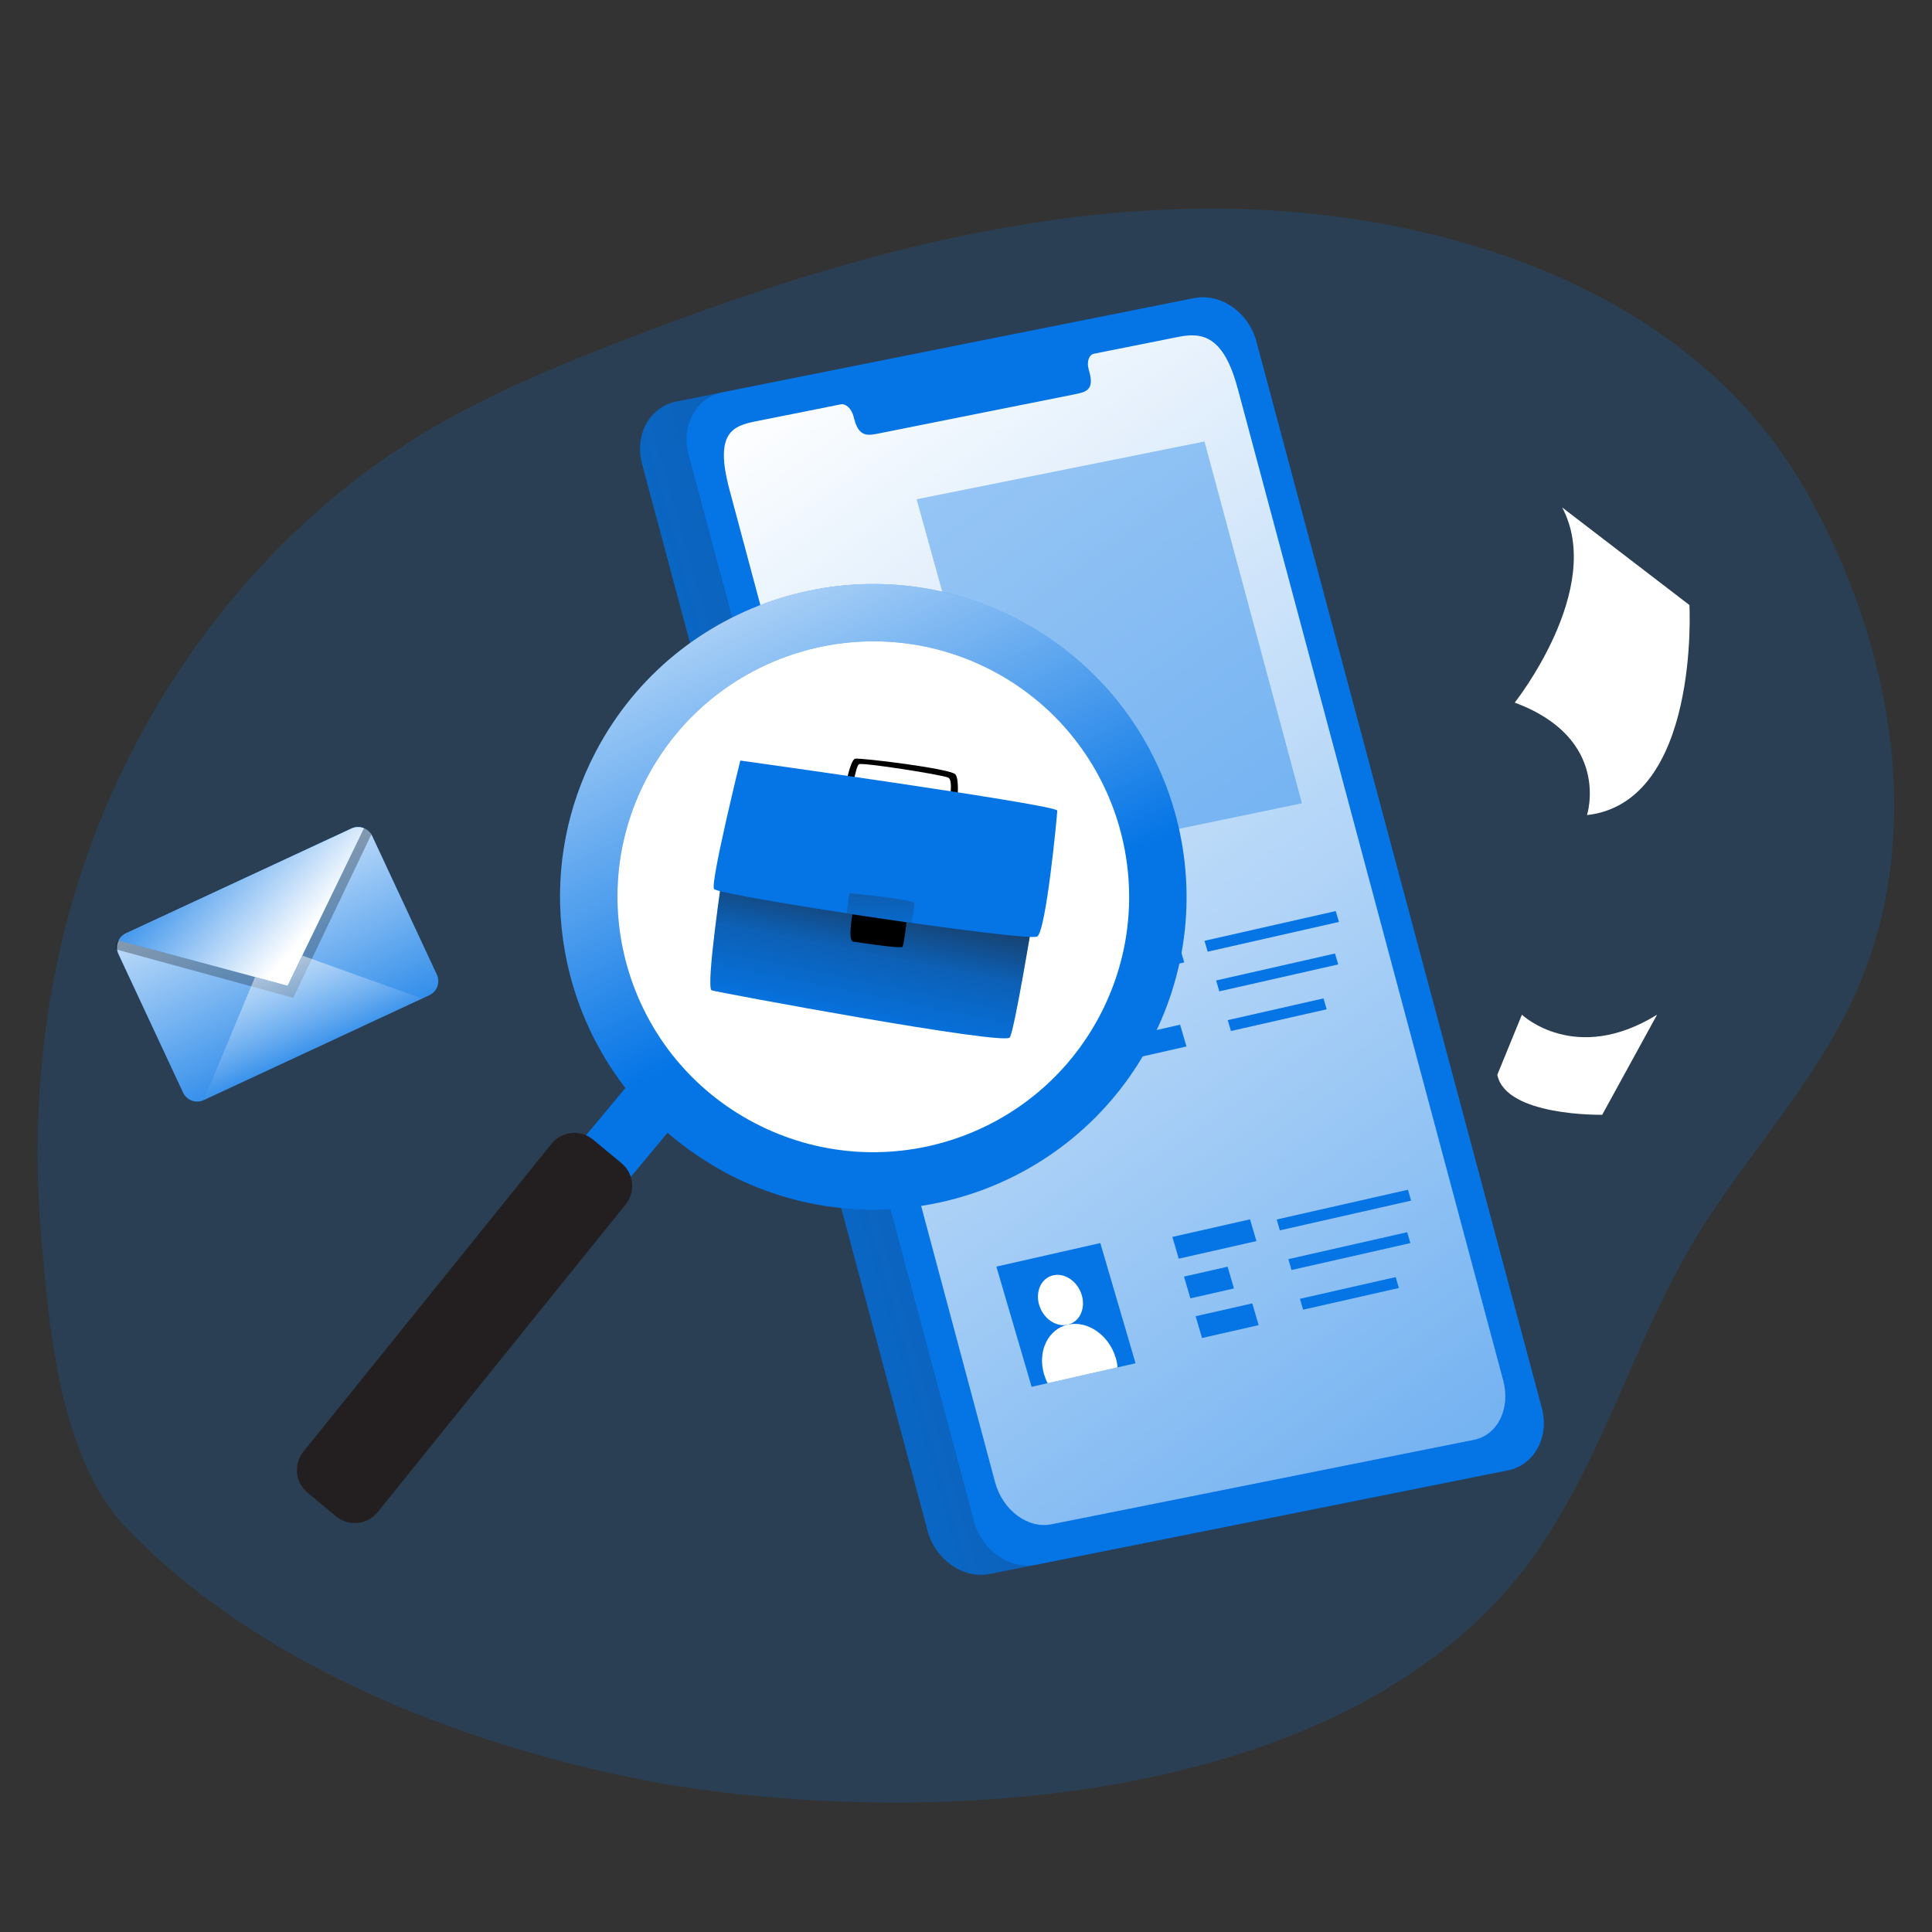 <svg width="664" height="664" viewBox="0 0 664 664" fill="none" xmlns="http://www.w3.org/2000/svg">
<rect x="0" y="0" width="664" height="664" fill="#333333" stroke="none"/>
<path opacity="0.18" d="M640.428 334.984C639.764 336.681 639.06 338.352 638.33 340.022C626.139 367.868 605.595 391.087 588.636 416.334C588.185 416.997 587.733 417.66 587.282 418.336C586.02 420.232 584.798 422.168 583.616 424.117C569.672 446.885 560.363 471.853 549.208 495.721C546.299 501.953 543.258 508.106 539.965 514.126C532.409 528.009 523.538 541.19 511.971 552.912C496.539 568.545 477.934 580.943 457.377 590.583C456.819 590.849 456.248 591.127 455.677 591.379C449.143 594.389 442.423 597.121 435.531 599.574C424.96 603.379 414.017 606.548 402.862 609.174C390.074 612.21 376.966 614.504 363.792 616.135C351.429 617.673 338.999 618.681 326.648 619.159C318.694 619.49 310.779 619.596 302.957 619.517C291.377 619.411 279.996 618.893 268.933 618.032C262.333 617.528 255.866 616.878 249.545 616.135C243.728 615.446 238.004 614.663 232.453 613.802C231.112 613.589 229.771 613.377 228.429 613.139C163.132 601.403 89.985 573.916 43.133 524.787C20.518 501.065 16.64 455.331 14.037 423.454C10.89 384.815 14.356 345.578 25.299 308.344C44.926 241.593 89.175 181.645 149.347 146.585C168.537 135.407 189.107 126.775 209.798 118.673C275.799 92.829 345.028 71.799 415.916 71.68C493.126 71.56 579.978 98.08 620.07 167.682C649.073 218.07 661.61 281.148 640.388 334.984H640.428Z" fill="#0575E6"/>
<path d="M394.509 105.625L232.294 138.046C223.157 139.942 217.978 149.595 220.727 159.62L318.746 525.914C321.349 535.965 330.898 542.701 340.074 540.964L502.289 508.544C511.439 506.647 516.618 496.968 513.869 486.93L415.85 120.662C413.234 110.611 403.672 103.888 394.509 105.639V105.625Z" fill="#0575E6"/>
<path d="M394.509 105.625L232.294 138.046C223.157 139.942 217.978 149.595 220.727 159.62L318.746 525.914C321.349 535.965 330.898 542.701 340.074 540.964L502.289 508.544C511.439 506.647 516.618 496.968 513.869 486.93L415.85 120.662C413.234 110.611 403.672 103.888 394.509 105.639V105.625Z" fill="url(#paint0_linear_1_5343)"/>
<path d="M410.498 102.43L248.283 134.85C239.146 136.746 233.967 146.4 236.716 156.424L334.735 522.719C337.338 532.77 346.887 539.506 356.063 537.769L518.278 505.348C527.428 503.452 532.607 493.772 529.858 483.734L431.839 117.466C429.223 107.415 419.661 100.693 410.498 102.443V102.43Z" fill="#0575E6"/>
<path d="M425.358 133.405L516.632 474.465C519.208 484.105 514.719 493.215 506.592 494.846L361.375 523.872C353.235 525.503 344.563 519.019 341.986 509.379L250.713 168.305C245.454 148.667 251.789 146.387 259.929 144.769L288.999 138.961C290.686 138.629 292.638 140.446 293.329 143.058L293.634 144.185C295.267 150.298 298.322 149.715 302.08 148.959L369.29 135.527C373.075 134.771 376.09 134.161 374.456 128.035L374.151 126.908C373.447 124.295 374.257 121.922 375.97 121.577L405.053 115.769C413.207 114.138 420.538 115.424 425.345 133.418L425.358 133.405Z" fill="#0575E6"/>
<path d="M425.358 133.405L516.632 474.465C519.208 484.105 514.719 493.215 506.592 494.846L361.375 523.872C353.235 525.503 344.563 519.019 341.986 509.379L250.713 168.305C245.454 148.667 251.789 146.387 259.929 144.769L288.999 138.961C290.686 138.629 292.638 140.446 293.329 143.058L293.634 144.185C295.267 150.298 298.322 149.715 302.08 148.959L369.29 135.527C373.075 134.771 376.09 134.161 374.456 128.035L374.151 126.908C373.447 124.295 374.257 121.922 375.97 121.577L405.053 115.769C413.207 114.138 420.538 115.424 425.345 133.418L425.358 133.405Z" fill="url(#paint1_linear_1_5343)"/>
<path opacity="0.37" d="M315.028 171.594L413.964 151.73L447.456 276.069L349.609 296.384L315.028 171.594Z" fill="#0575E6"/>
<path d="M431.812 426.544L405.12 432.59L402.928 425.112L429.621 419.065L431.812 426.544Z" fill="#0575E6"/>
<path d="M484.986 412.634L439.873 422.857L438.784 419.118L483.897 408.895L484.986 412.634Z" fill="#0575E6"/>
<path d="M424.097 442.827L409.117 446.222L406.926 438.743L421.906 435.348L424.097 442.827Z" fill="#0575E6"/>
<path d="M484.733 427.233L443.871 436.489L442.782 432.75L483.631 423.494L484.733 427.233Z" fill="#0575E6"/>
<path d="M432.583 455.437L413.114 459.853L410.923 452.361L430.391 447.959L432.583 455.437Z" fill="#0575E6"/>
<path d="M480.776 442.668L447.868 450.12L446.766 446.381L479.673 438.915L480.776 442.668Z" fill="#0575E6"/>
<path d="M378.161 427.22L390.273 468.538L354.549 476.627L342.438 435.309L378.161 427.22Z" fill="#0575E6"/>
<path d="M368.223 454.847C371.96 453.109 373.308 448.095 371.233 443.647C369.159 439.199 364.448 437.002 360.711 438.739C356.975 440.476 355.627 445.491 357.702 449.939C359.776 454.387 364.487 456.584 368.223 454.847Z" fill="white"/>
<path d="M383.473 466.708C383.792 467.796 384.004 468.883 384.084 469.944L360.061 475.394C359.556 474.426 359.144 473.391 358.825 472.304C356.515 464.441 360.167 456.816 366.966 455.265C373.765 453.727 381.162 458.845 383.46 466.708H383.473Z" fill="white"/>
<path d="M407.005 330.767L380.313 336.813L378.121 329.335L404.814 323.275L407.005 330.767Z" fill="#0575E6"/>
<path d="M460.178 316.857L415.066 327.081L413.964 323.341L459.076 313.118L460.178 316.857Z" fill="#0575E6"/>
<path d="M399.29 347.05L384.31 350.445L382.119 342.953L397.098 339.558L399.29 347.05Z" fill="#0575E6"/>
<path d="M459.926 331.456L419.063 340.712L417.961 336.972L458.824 327.704L459.926 331.456Z" fill="#0575E6"/>
<path d="M407.775 359.66L388.307 364.063L386.116 356.584L405.584 352.168L407.775 359.66Z" fill="#0575E6"/>
<path d="M455.955 346.878L423.061 354.343L421.958 350.604L454.866 343.138L455.955 346.878Z" fill="#0575E6"/>
<path d="M353.354 331.43L365.465 372.748L329.742 380.85L317.631 339.532L353.354 331.43Z" fill="#0575E6"/>
<path d="M343.422 359.066C347.159 357.328 348.507 352.314 346.432 347.866C344.358 343.418 339.647 341.221 335.91 342.958C332.174 344.696 330.826 349.71 332.901 354.158C334.975 358.606 339.686 360.803 343.422 359.066Z" fill="white"/>
<path d="M358.653 370.931C358.972 372.019 359.184 373.106 359.264 374.167L335.24 379.617C334.736 378.649 334.324 377.614 334.005 376.527C331.694 368.664 335.346 361.039 342.146 359.488C348.945 357.95 356.342 363.068 358.64 370.931H358.653Z" fill="white"/>
<path d="M300.141 396.298C351.57 396.298 393.261 354.67 393.261 303.319C393.261 251.968 351.57 210.339 300.141 210.339C248.713 210.339 207.022 251.968 207.022 303.319C207.022 354.67 248.713 396.298 300.141 396.298Z" fill="white"/>
<path d="M232.639 369.048C237.101 372.748 237.712 379.351 233.994 383.807L202.082 422.168C198.377 426.623 191.763 427.233 187.301 423.534C182.839 419.834 182.228 413.231 185.947 408.775L217.858 370.414C221.563 365.959 228.177 365.349 232.639 369.048Z" fill="#0575E6"/>
<path d="M395.531 358.029C423.087 305.44 402.703 240.493 350.034 212.978C297.366 185.464 232.307 205.791 204.751 258.38C183.158 299.659 191.006 348.482 220.807 380.916C227.208 387.904 234.644 394.136 243.064 399.334C245.361 400.793 247.778 402.185 250.235 403.485C302.943 430.986 367.949 410.645 395.545 358.043L395.531 358.029ZM259.372 385.968C216.371 363.506 199.731 310.452 222.227 267.517C244.764 224.567 297.857 207.966 340.898 230.415C383.912 252.917 400.538 305.931 378.055 348.906C355.519 391.856 302.425 408.457 259.372 385.968Z" fill="#0575E6"/>
<path d="M350.034 212.965C297.366 185.45 232.307 205.778 204.751 258.367C184.645 296.768 190.063 341.733 214.937 373.928L185.947 408.775C184.313 410.738 183.516 413.111 183.516 415.472C183.516 418.482 184.805 421.465 187.301 423.534C191.763 427.233 198.377 426.61 202.082 422.168L229.425 389.296C233.635 392.956 238.177 396.311 243.051 399.321C245.348 400.78 247.765 402.172 250.222 403.471C302.93 430.973 367.949 410.618 395.532 358.016C423.088 305.427 402.703 240.479 350.034 212.965ZM378.055 348.906C355.519 391.856 302.425 408.457 259.372 385.968C216.384 363.506 199.731 310.439 222.228 267.517C244.764 224.567 297.87 207.966 340.898 230.415C383.912 252.917 400.538 305.931 378.055 348.906Z" fill="url(#paint2_linear_1_5343)"/>
<path d="M203.875 391.697L213.635 399.798C217.938 403.365 218.522 409.743 214.95 414.04L129.719 519.801C126.147 524.098 119.759 524.681 115.456 521.114L105.696 513.012C101.393 509.445 100.809 503.067 104.381 498.771L189.612 393.009C193.184 388.713 199.572 388.13 203.875 391.697Z" fill="#231F20"/>
<path d="M289.982 273.086C289.982 273.086 292.027 261.112 293.913 260.754C295.799 260.396 326.648 264.162 328.348 266.124C330.048 268.087 328.733 278.536 328.733 278.536C328.733 278.536 326.422 278.841 326.196 277.859C325.971 276.878 327.883 268.233 325.918 267.265C323.952 266.297 296.303 261.934 295.188 262.663C294.072 263.393 292.625 272.927 292.412 273.351C292.2 273.775 289.995 273.073 289.995 273.073L289.982 273.086Z" fill="black"/>
<path d="M248.442 299.447C248.442 299.447 242.4 339.664 244.604 340.367C246.809 341.07 345.413 359.461 347.073 356.544C348.733 353.627 354.855 316.3 354.855 316.3L248.442 299.447Z" fill="#0575E6"/>
<path d="M248.442 299.447C248.442 299.447 242.4 339.664 244.604 340.367C246.809 341.07 345.413 359.461 347.073 356.544C348.733 353.627 354.855 316.3 354.855 316.3L248.442 299.447Z" fill="url(#paint3_linear_1_5343)"/>
<path d="M254.445 261.391C254.445 261.391 363.42 276.613 363.367 278.602C363.314 280.591 359.543 319.854 356.502 321.856C353.46 323.858 246.676 307.761 245.388 305.52C244.1 303.279 254.431 261.391 254.431 261.391H254.445Z" fill="#0575E6"/>
<path d="M293.262 323.62C293.262 323.62 309.769 326.219 310.221 325.37C310.672 324.521 311.562 317.003 311.562 317.003L292.97 314.271C292.97 314.271 291.257 323.408 293.262 323.62Z" fill="black"/>
<path d="M291.045 313.966C291.045 313.966 291.629 306.965 292.213 307.018C292.797 307.071 314.085 309.06 314.245 310.466C314.404 311.871 313.222 317.242 313.222 317.242L291.031 313.966H291.045Z" fill="url(#paint4_linear_1_5343)"/>
<path d="M127.926 287.34L150.13 334.944C151.379 337.622 150.223 340.791 147.541 342.038L70.025 378.092C67.343 379.338 64.169 378.185 62.921 375.506L40.716 327.903C39.986 326.351 40.079 324.641 40.809 323.222C41.327 322.188 42.177 321.326 43.306 320.809L120.821 284.755C122.229 284.105 123.796 284.118 125.124 284.662C126.333 285.152 127.355 286.081 127.939 287.34H127.926Z" fill="#0575E6"/>
<path d="M127.926 287.34L150.13 334.944C151.379 337.622 150.223 340.791 147.541 342.038L70.025 378.092C67.343 379.338 64.169 378.185 62.921 375.506L40.716 327.903C39.986 326.351 40.079 324.641 40.809 323.222C41.327 322.188 42.177 321.326 43.306 320.809L120.821 284.755C122.229 284.105 123.796 284.118 125.124 284.662C126.333 285.152 127.355 286.081 127.939 287.34H127.926Z" fill="url(#paint5_linear_1_5343)"/>
<path d="M127.621 286.797L100.782 342.939L40.039 326.325C39.548 325.277 39.853 323.421 40.982 322.89L123.783 284.635C124.859 284.131 127.01 285.391 127.634 286.81L127.621 286.797Z" fill="url(#paint6_linear_1_5343)"/>
<path d="M92.442 324.309L70.012 378.092L145.071 343.191L92.442 324.309Z" fill="url(#paint7_linear_1_5343)"/>
<path d="M125.111 284.662L98.856 338.802L40.783 323.209C41.301 322.174 42.151 321.312 43.28 320.795L120.795 284.741C122.203 284.092 123.77 284.105 125.098 284.649L125.111 284.662Z" fill="#0575E6"/>
<path d="M125.111 284.662L98.856 338.802L40.783 323.209C41.301 322.174 42.151 321.312 43.28 320.795L120.795 284.741C122.203 284.092 123.77 284.105 125.098 284.649L125.111 284.662Z" fill="url(#paint8_linear_1_5343)"/>
<path d="M520.589 241.474C520.589 241.474 551.718 202.264 536.897 174.405L580.628 207.939C580.628 207.939 584.333 275.698 545.423 280.14C545.423 280.14 553.949 253.872 520.589 241.474Z" fill="white"/>
<path d="M523.059 348.734C523.059 348.734 541.346 366.145 569.513 348.734L550.655 383.131C550.655 383.131 517.522 383.78 514.6 369.393L523.059 348.734Z" fill="white"/>
<defs>
<linearGradient id="paint0_linear_1_5343" x1="542.382" y1="273.528" x2="-174.993" y2="477.75" gradientUnits="userSpaceOnUse">
<stop stop-color="#231F20"/>
<stop offset="0.15" stop-color="#231F20" stop-opacity="0.69"/>
<stop offset="0.18" stop-color="#231F20" stop-opacity="0.58"/>
<stop offset="0.31" stop-color="#231F20" stop-opacity="0.25"/>
<stop offset="0.49" stop-color="#231F20" stop-opacity="0.05"/>
<stop offset="1" stop-color="#231F20" stop-opacity="0"/>
</linearGradient>
<linearGradient id="paint1_linear_1_5343" x1="231.916" y1="156.746" x2="685.135" y2="795.986" gradientUnits="userSpaceOnUse">
<stop stop-color="white"/>
<stop offset="1" stop-color="white" stop-opacity="0"/>
</linearGradient>
<linearGradient id="paint2_linear_1_5343" x1="204.246" y1="156.65" x2="289.651" y2="338.809" gradientUnits="userSpaceOnUse">
<stop stop-color="white"/>
<stop offset="1" stop-color="white" stop-opacity="0"/>
</linearGradient>
<linearGradient id="paint3_linear_1_5343" x1="305.706" y1="290.045" x2="281.063" y2="410.938" gradientUnits="userSpaceOnUse">
<stop stop-color="#231F20"/>
<stop offset="0.15" stop-color="#231F20" stop-opacity="0.69"/>
<stop offset="0.18" stop-color="#231F20" stop-opacity="0.58"/>
<stop offset="0.31" stop-color="#231F20" stop-opacity="0.25"/>
<stop offset="0.49" stop-color="#231F20" stop-opacity="0.05"/>
<stop offset="1" stop-color="#231F20" stop-opacity="0"/>
</linearGradient>
<linearGradient id="paint4_linear_1_5343" x1="303.528" y1="282.474" x2="301.065" y2="366.834" gradientUnits="userSpaceOnUse">
<stop stop-color="#231F20"/>
<stop offset="0.15" stop-color="#231F20" stop-opacity="0.69"/>
<stop offset="0.18" stop-color="#231F20" stop-opacity="0.58"/>
<stop offset="0.31" stop-color="#231F20" stop-opacity="0.25"/>
<stop offset="0.49" stop-color="#231F20" stop-opacity="0.05"/>
<stop offset="1" stop-color="#231F20" stop-opacity="0"/>
</linearGradient>
<linearGradient id="paint5_linear_1_5343" x1="68.586" y1="276.532" x2="118.649" y2="379.519" gradientUnits="userSpaceOnUse">
<stop stop-color="white"/>
<stop offset="1" stop-color="white" stop-opacity="0"/>
</linearGradient>
<linearGradient id="paint6_linear_1_5343" x1="44.767" y1="231.175" x2="185.092" y2="503.205" gradientUnits="userSpaceOnUse">
<stop/>
<stop offset="0.08" stop-opacity="0.69"/>
<stop offset="0.21" stop-opacity="0.32"/>
<stop offset="1" stop-opacity="0"/>
</linearGradient>
<linearGradient id="paint7_linear_1_5343" x1="83.238" y1="301.885" x2="108.44" y2="363.094" gradientUnits="userSpaceOnUse">
<stop stop-color="white"/>
<stop offset="1" stop-color="white" stop-opacity="0"/>
</linearGradient>
<linearGradient id="paint8_linear_1_5343" x1="104.135" y1="322.476" x2="56.473" y2="280.981" gradientUnits="userSpaceOnUse">
<stop stop-color="white"/>
<stop offset="1" stop-color="white" stop-opacity="0"/>
</linearGradient>
</defs>
</svg>
